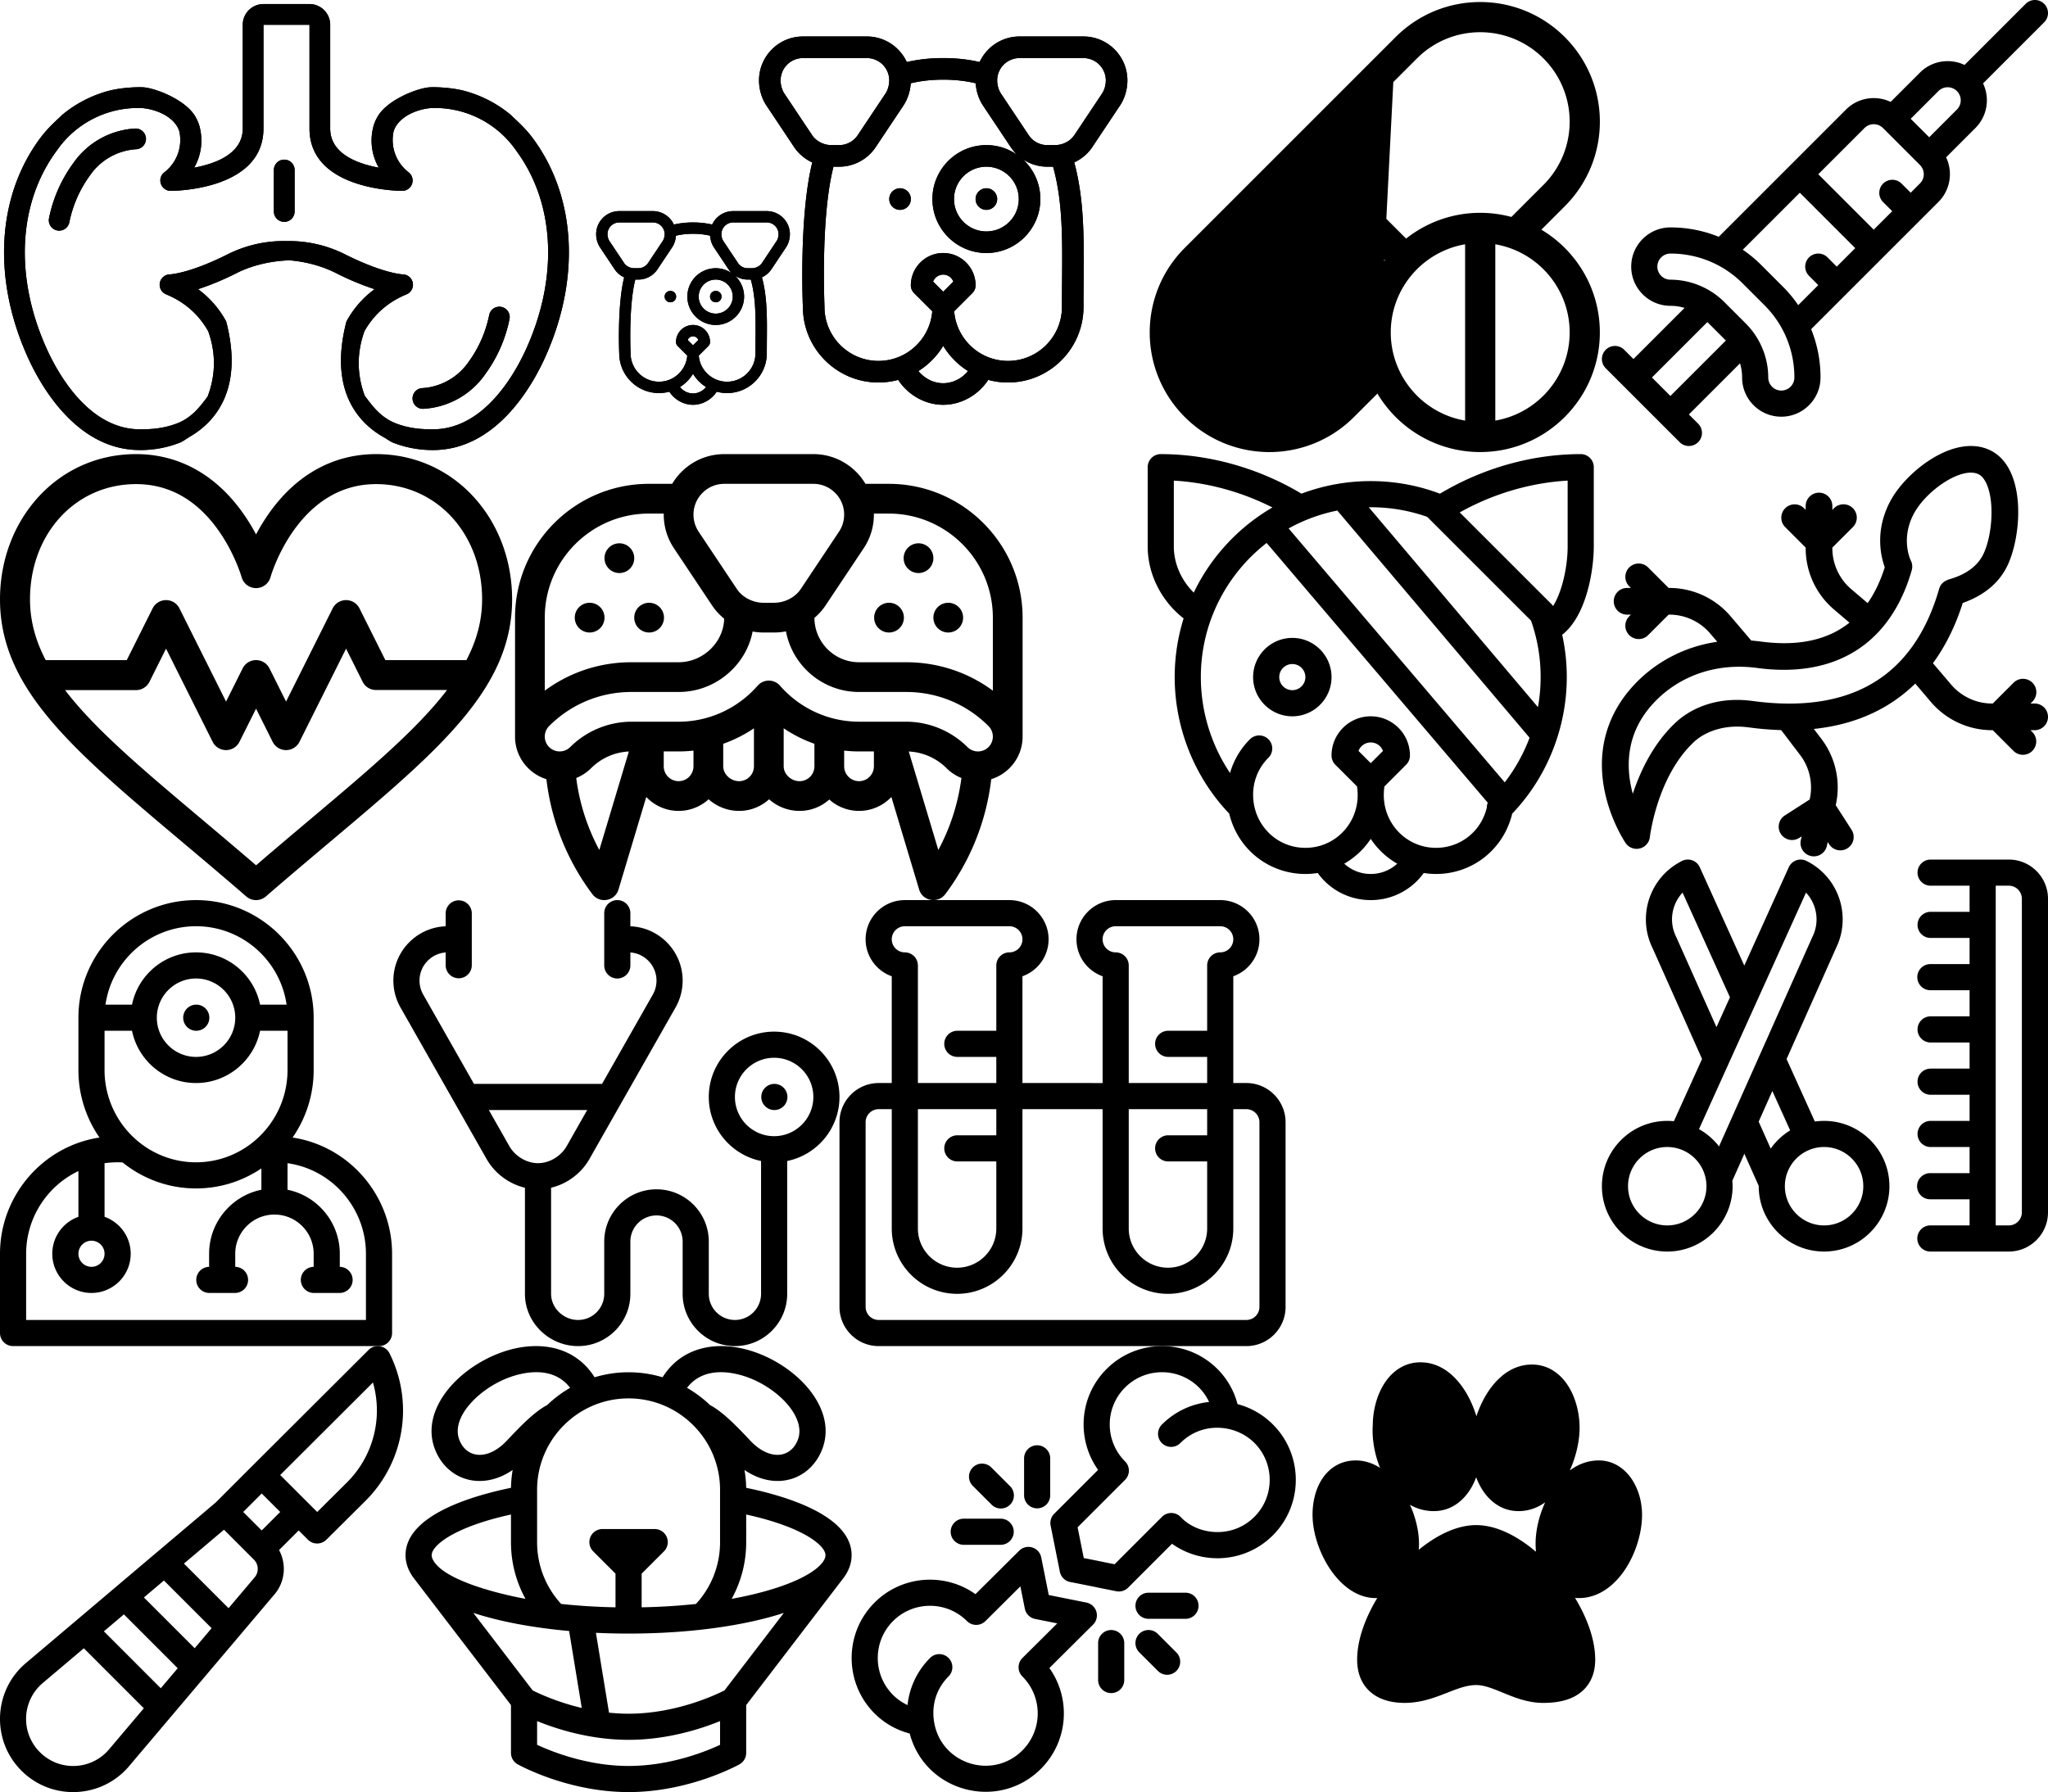 <?xml version="1.0" encoding="utf-8"?><svg width="505" height="442" viewBox="0 0 505 442" xmlns="http://www.w3.org/2000/svg" xmlns:xlink="http://www.w3.org/1999/xlink"><view id="vector04" viewBox="320 332 89 92"/><svg width="89" height="92" viewBox="0 0 89 92" x="320" y="332" xmlns="http://www.w3.org/2000/svg"><path d="M54.45 40.7c2.542 0 4.728-.862 6.564-2.173-1.512 3.286-2.365 6.941-2.365 10.223 0 .65.032 1.313.099 1.98a35.968 35.968 0 0 0-4.212-3.108c-3.255-2.036-6.894-3.472-10.537-3.472-3.642 0-7.281 1.436-10.536 3.472a35.283 35.283 0 0 0-3.619 2.612c.038-.5.055-.995.055-1.484 0-3.114-.834-6.517-2.23-9.613a11.746 11.746 0 0 0 5.88 1.563c4.39 0 7.434-2.702 9.205-5.713a16.92 16.92 0 0 0 1.245-2.628 16.93 16.93 0 0 0 1.246 2.628c1.771 3.01 4.815 5.713 9.204 5.713zm12.628-10.022c1.566-3.455 2.421-7.3 2.421-10.528 0-3.254-.798-6.917-2.545-9.887-1.771-3.01-4.815-5.713-9.205-5.713-5.44 0-9.252 3.947-11.483 7.794a26.686 26.686 0 0 0-2.209 4.951c-.58-1.883-1.354-3.728-2.309-5.406C39.514 7.959 35.701 4 30.25 4c-4.389 0-7.433 2.702-9.204 5.713-1.723 2.93-2.524 6.533-2.545 9.753-.232 3.333.409 7.13 1.796 10.562-1.759-1.115-3.769-1.828-5.997-1.828-3.863 0-6.689 2.023-8.393 4.729C4.287 35.5 3.65 38.679 3.65 41.6c0 4.35 1.63 9.268 4.145 13.12 2.432 3.724 6.376 7.43 11.455 7.43.119 0 .237-.002.353-.006-2.958 4.892-4.953 10.273-4.953 15.206 0 3.667 1.346 6.599 3.917 8.468C20.936 87.541 23.86 88 26.399 88c4.028 0 7.48-1.347 10.24-2.424l.04-.015c2.952-1.153 5.072-1.961 7.32-1.961 1.928 0 3.867.77 6.716 1.938l.062.026C53.374 86.629 56.715 88 60.5 88c2.364 0 5.467-.27 8.074-1.775 2.938-1.694 4.776-4.678 4.776-8.875 0-4.945-2.004-10.34-4.973-15.24.3.027.609.04.923.04 5.312 0 9.269-3.647 11.69-7.472 2.465-3.898 3.91-8.805 3.91-13.078 0-3.067-.84-6.24-2.512-8.748-1.695-2.541-4.459-4.652-8.138-4.652-2.766 0-5.165.99-7.171 2.478z"/></svg><view id="vector05" viewBox="283 112 110 110"/><svg width="110" height="110" viewBox="0 0 110 110" x="283" y="112" xmlns="http://www.w3.org/2000/svg"><path d="M110 22.773V3.223A3.223 3.223 0 0 0 106.777 0C94.815 0 82.578 3.456 72.056 9.77a3.18 3.18 0 0 0-.24-.103A48.173 48.173 0 0 0 55 6.66a48.335 48.335 0 0 0-17.085 3.096C27.403 3.456 15.151 0 3.223 0A3.223 3.223 0 0 0 0 3.223v19.55c0 6.792 3.305 13.401 8.857 17.753A48.48 48.48 0 0 0 6.66 55c0 12.52 4.888 24.725 13.446 33.666 2.17 9.053 10.05 14.889 18.78 14.889 1.03 0 2.046-.084 3.043-.24C44.93 107.49 49.74 110 55 110s10.071-2.51 13.07-6.685c.998.156 2.014.24 3.043.24 8.803 0 16.595-5.882 18.775-14.883C98.45 79.73 103.34 67.523 103.34 55c0-3.539-.381-7.03-1.132-10.44C108.365 39.725 110 28.22 110 22.774zm-103.555 0V6.538c8.315.474 16.702 2.765 24.313 6.621-8.171 4.752-15.106 12.027-19.4 20.998-3.107-3.066-4.913-7.187-4.913-11.384zM55 103.555a9.624 9.624 0 0 1-6.533-2.537A19.256 19.256 0 0 0 55 94.894a19.259 19.259 0 0 0 6.533 6.124A9.624 9.624 0 0 1 55 103.555zm-3.018-30.35A3.228 3.228 0 0 1 55 71.114c1.38 0 2.56.871 3.018 2.093L55 76.224l-3.018-3.018zm31.643 13.96c-1.486 6.158-6.766 9.944-12.512 9.944-7.9 0-13.971-6.996-12.733-15.15l5.344-5.344a3.223 3.223 0 0 0 .944-2.28c0-5.33-4.337-9.667-9.668-9.667-5.33 0-9.668 4.337-9.668 9.668 0 .855.34 1.674.944 2.279l5.344 5.344c1.242 8.178-4.857 15.15-12.733 15.15-7.217 0-12.89-5.83-12.89-13.105 0-3.443 1.34-6.68 3.774-9.115a3.222 3.222 0 1 0-4.557-4.558 19.227 19.227 0 0 0-4.912 8.322A42.666 42.666 0 0 1 13.105 55c0-13.437 6.36-25.415 16.227-33.087L83.854 85.98a3.23 3.23 0 0 0-.23 1.187zm12.61-24.75L82.746 46.473a3.223 3.223 0 0 0-4.92 4.163l16.34 19.312a42.281 42.281 0 0 1-6.125 11.007l-53.29-62.62a41.595 41.595 0 0 1 12.009-4.414l31.066 36.715a3.223 3.223 0 0 0 4.92-4.163L54.518 13.112a41.69 41.69 0 0 1 14.406 2.362l25.602 25.602A41.769 41.769 0 0 1 96.894 55a42.25 42.25 0 0 1-.659 7.415zm3.728-24.937a3.21 3.21 0 0 0-.372-.453L76.948 14.383c8.201-4.6 17.433-7.324 26.607-7.845v16.236c0 4.907-1.336 11.14-3.593 14.705z"/><path d="M35.664 45.332c-5.33 0-9.668 4.337-9.668 9.668 0 5.33 4.337 9.668 9.668 9.668 5.331 0 9.668-4.337 9.668-9.668 0-5.33-4.337-9.668-9.668-9.668zm0 12.89A3.226 3.226 0 0 1 32.441 55a3.226 3.226 0 0 1 3.223-3.223A3.226 3.226 0 0 1 38.887 55a3.226 3.226 0 0 1-3.223 3.223z"/></svg><view id="vector06" viewBox="0 112 127 110"/><svg width="127" height="110" viewBox="0 0 127 110" y="112" xmlns="http://www.w3.org/2000/svg"><path d="M92.735 0C82.294 0 73.22 4.97 66.493 14.372a48.075 48.075 0 0 0-3.354 5.438 48.104 48.104 0 0 0-3.355-5.438C53.058 4.97 43.984 0 33.542 0 14.206 0 0 16.094 0 35.827c0 21.994 17.87 37.045 44.92 59.829 5.038 4.243 10.248 8.632 15.796 13.44a3.69 3.69 0 0 0 2.423.904 3.69 3.69 0 0 0 2.423-.904c5.548-4.808 10.758-9.197 15.796-13.44 27.05-22.784 44.92-37.835 44.92-59.829C126.278 16.1 112.078 0 92.735 0zM76.592 89.997c-4.32 3.638-8.766 7.383-13.453 11.416-4.687-4.033-9.133-7.778-13.453-11.416-14.54-12.247-26.259-22.12-33.641-31.79h17.497a3.7 3.7 0 0 0 3.31-2.046l4.09-8.18L52.43 70.959a3.7 3.7 0 0 0 6.618 0l4.09-8.18 4.09 8.18a3.699 3.699 0 0 0 6.618 0l11.49-22.978 4.09 8.18c.626 1.253 1.907 2.02 3.308 2.02h17.498c-7.382 9.672-19.102 19.57-33.641 31.816zm18.43-39.19l-6.377-12.753a3.7 3.7 0 0 0-6.618 0L70.538 61.032l-4.09-8.18a3.7 3.7 0 0 0-6.618 0l-4.09 8.18-11.49-22.978a3.7 3.7 0 0 0-6.617 0l-6.377 12.753h-19.99C8.751 45.99 7.4 41.084 7.4 35.827 7.4 19.62 18.64 7.4 33.542 7.4c8.003 0 14.766 3.738 20.103 11.109 4.201 5.803 5.91 11.763 5.93 11.836a3.7 3.7 0 0 0 7.13-.007c.063-.23 6.576-22.938 26.03-22.938 14.904 0 26.144 12.221 26.144 28.428 0 5.257-1.352 10.162-3.868 14.98h-19.99z"/></svg><view id="vector07" viewBox="127 112 126 110"/><svg width="126" height="110" viewBox="0 0 126 110" x="127" y="112" xmlns="http://www.w3.org/2000/svg"><path d="M99.489 29.333a3.667 3.667 0 1 0 0-7.334 3.667 3.667 0 0 0 0 7.334zM92.156 44a3.667 3.667 0 1 0 0-7.333 3.667 3.667 0 0 0 0 7.333zm14.666 0a3.666 3.666 0 1 0 0-7.332 3.666 3.666 0 0 0 0 7.332z"/><path d="M92.155 7.333h-5.748C83.804 2.948 79.023 0 73.564 0H51.591c-5.459 0-10.24 2.948-12.842 7.333H33c-18.196 0-33 14.804-33 33v29.334c0 2.937 1.144 5.7 3.223 7.777a10.947 10.947 0 0 0 4.512 2.73 58.507 58.507 0 0 0 11.332 28.359c1.804 2.407 5.582 1.732 6.445-1.146l6.846-22.823A10.968 10.968 0 0 0 40.334 88c2.846 0 5.442-1.086 7.397-2.866A11.293 11.293 0 0 0 55.244 88c2.846 0 5.442-1.086 7.398-2.866A11.293 11.293 0 0 0 70.156 88c2.815 0 5.385-1.064 7.333-2.81A10.954 10.954 0 0 0 84.822 88c3.136 0 5.97-1.32 7.976-3.432l6.845 22.819c.865 2.882 4.643 3.55 6.446 1.146a58.518 58.518 0 0 0 11.332-28.359 10.947 10.947 0 0 0 4.512-2.73 10.926 10.926 0 0 0 3.222-7.777V40.333c0-18.196-14.803-33-33-33zm-40.564 0h21.973c4.186 0 7.591 3.406 7.591 7.591 0 1.504-.44 2.96-1.275 4.212l-9.433 14.15c-1.37 2.054-3.945 3.38-6.561 3.38h-2.617c-2.56 0-5.17-1.295-6.56-3.38l-9.434-14.15A7.57 7.57 0 0 1 44 14.925c0-4.186 3.406-7.592 7.591-7.592zm-44.258 33c0-14.152 11.514-25.666 25.667-25.666h3.673c-.001.086-.006.171-.006.258 0 2.956.866 5.819 2.506 8.278l9.434 14.151a14.437 14.437 0 0 0 2.964 3.228c-.14 5.853-5.228 10.751-11.238 10.751h-11.63c-7.799 0-15.217 2.46-21.37 7.012V40.333zm13.448 57.304a51.159 51.159 0 0 1-5.692-17.755 10.972 10.972 0 0 0 3.688-2.438 14.142 14.142 0 0 1 9.29-4.095l-7.286 24.288zM44 77a3.67 3.67 0 0 1-3.667 3.667A3.67 3.67 0 0 1 36.667 77v-3.667h3.666c1.232 0 2.456-.07 3.667-.205V77zm14.911 0a3.67 3.67 0 0 1-3.667 3.667c-2.083 0-3.91-1.714-3.91-3.667v-5.553a33.242 33.242 0 0 0 7.577-3.822V77zm14.911 0a3.67 3.67 0 0 1-3.666 3.667c-2.084 0-3.912-1.714-3.912-3.667v-9.375a33.25 33.25 0 0 0 7.578 3.822V77zm14.667 0a3.67 3.67 0 0 1-3.667 3.667A3.67 3.67 0 0 1 81.155 77v-3.872c1.212.135 2.436.205 3.667.205h3.667V77zm15.885 20.637l-7.286-24.288a14.145 14.145 0 0 1 9.29 4.095 10.972 10.972 0 0 0 3.689 2.438 51.154 51.154 0 0 1-5.693 17.755zm12.373-25.378a3.667 3.667 0 0 1-5.184 0 21.517 21.517 0 0 0-15.11-6.26h-11.63c-7.451 0-14.552-3.237-19.484-8.882a3.667 3.667 0 0 0-5.523 0C54.885 62.762 47.783 66 40.333 66H28.704a21.519 21.519 0 0 0-15.112 6.259 3.668 3.668 0 0 1-5.184 0 3.67 3.67 0 0 1 0-5.186c5.419-5.42 12.626-8.406 20.295-8.406h11.63c4.891 0 9.526-1.898 13.052-5.345 2.717-2.656 4.5-5.969 5.195-9.562.883.157 1.782.24 2.69.24h2.616c.987 0 1.965-.097 2.921-.283 1.593 8.498 9.063 14.95 18.015 14.95h11.63c7.669 0 14.877 2.985 20.295 8.407a3.669 3.669 0 0 1 0 5.185zm1.075-13.914c-6.153-4.552-13.571-7.012-21.37-7.012h-11.63c-6.047 0-10.97-4.906-10.999-10.947a14.397 14.397 0 0 0 2.725-3.032l9.434-14.15a14.879 14.879 0 0 0 2.507-8.28c0-.086-.005-.171-.007-.258h3.673c14.153 0 25.667 11.514 25.667 25.667v18.012z"/><path d="M25.666 29.333a3.667 3.667 0 1 0 0-7.333 3.667 3.667 0 0 0 0 7.333zM18.334 44a3.667 3.667 0 1 0 0-7.333 3.667 3.667 0 0 0 0 7.333zM33 44a3.667 3.667 0 1 0 0-7.333A3.667 3.667 0 0 0 33 44z"/></svg><view id="vector08" viewBox="142 0 141 101"/><svg width="141" height="101" viewBox="0 0 141 101" x="142" xmlns="http://www.w3.org/2000/svg"><g filter="url(#efilter0_dd_16626_308)"><path d="M125.167 1h-15.77c-4.357 0-8.118 2.587-9.837 6.304-2.798-.652-5.806-.981-8.98-.981-3.172 0-6.181.33-8.98.98C79.884 3.588 76.122 1 71.765 1h-15.77C50.02 1 45.16 5.86 45.16 11.832c0 2.198.663 4.453 1.82 6.187l6.847 10.27c1.096 1.644 2.662 2.944 4.466 3.778-3.352 13.428-2.31 36.088-2.31 35.643 0 10.272 8.357 18.629 18.629 18.629 1.681 0 3.31-.225 4.861-.644 2.461 3.751 6.669 6.144 11.107 6.144 4.437 0 8.645-2.393 11.106-6.144 1.55.42 3.18.644 4.861.644 10.272 0 18.629-8.357 18.629-18.63 0-13.558.646-24.814-2.282-35.655 1.792-.835 3.348-2.129 4.438-3.765l6.848-10.27c1.156-1.735 1.819-3.99 1.819-6.186C136 5.86 131.14 1 125.167 1zm-66.91 24.337l-6.848-10.271c-.57-.856-.925-2.095-.925-3.234a5.516 5.516 0 0 1 5.51-5.51h15.77a5.516 5.516 0 0 1 5.51 5.51c0 1.139-.355 2.378-.925 3.234L69.5 25.337a5.498 5.498 0 0 1-4.584 2.453h-1.899c-1.899 0-3.768-.963-4.762-2.453zm32.324 61.18c-2.35 0-4.602-1.148-6.118-3.002a18.775 18.775 0 0 0 6.118-6.218 18.776 18.776 0 0 0 6.118 6.218c-1.516 1.854-3.768 3.001-6.118 3.001zm-2.493-25.063a2.666 2.666 0 0 1 2.493-1.728c1.139 0 2.113.72 2.492 1.728l-2.492 2.492-2.493-2.492zm31.767 6.256c0 7.337-5.969 13.306-13.307 13.306-6.98 0-12.722-5.403-13.264-12.246l4.5-4.501c.5-.5.78-1.176.78-1.882 0-4.402-3.581-7.984-7.983-7.984-4.403 0-7.984 3.582-7.984 7.984 0 .706.28 1.383.78 1.882l4.5 4.501c-.542 6.844-6.284 12.246-13.264 12.246-7.337 0-13.306-5.97-13.306-13.306 0-.682-.993-22.038 2.213-34.597h1.397c3.63 0 7-1.803 9.013-4.824l6.847-10.27c1.032-1.548 1.67-3.51 1.796-5.475 2.466-.596 5.15-.899 8.008-.899 2.858 0 5.541.303 8.008.899.125 1.965.763 3.927 1.795 5.475l6.847 10.27a10.862 10.862 0 0 0 1.634 1.923 13.226 13.226 0 0 0-7.639-2.422c-7.337 0-13.307 5.97-13.307 13.307 0 7.337 5.97 13.306 13.307 13.306 7.337 0 13.306-5.97 13.306-13.306 0-3.9-1.687-7.414-4.369-9.85a10.813 10.813 0 0 0 6.081 1.866h1.424c2.822 10.125 2.187 20.722 2.187 34.597zM109.21 41.097c0 4.402-3.582 7.984-7.984 7.984-4.403 0-7.984-3.582-7.984-7.984 0-4.403 3.581-7.984 7.984-7.984 4.402 0 7.984 3.581 7.984 7.984zm20.542-26.03l-6.847 10.27c-.994 1.49-2.863 2.453-4.762 2.453h-1.899a5.498 5.498 0 0 1-4.584-2.453l-6.848-10.27c-.57-.857-.925-2.096-.925-3.235a5.516 5.516 0 0 1 5.51-5.51h15.771a5.516 5.516 0 0 1 5.509 5.51c0 1.139-.354 2.378-.925 3.234z"/><path d="M79.936 43.758a2.661 2.661 0 1 0 0-5.322 2.661 2.661 0 0 0 0 5.322zm21.29 0a2.66 2.66 0 1 0 0-5.322 2.66 2.66 0 0 0 0 5.322zm-54.149.307h-8.294a5.704 5.704 0 0 0-5.173 3.315 20.849 20.849 0 0 0-4.723-.516 20.85 20.85 0 0 0-4.723.516 5.703 5.703 0 0 0-5.173-3.316h-8.294A5.704 5.704 0 0 0 5 49.762c0 1.156.349 2.342.957 3.254l3.6 5.401a5.684 5.684 0 0 0 2.35 1.987c-1.763 7.062-1.215 18.98-1.215 18.746 0 5.402 4.395 9.797 9.797 9.797.884 0 1.742-.118 2.557-.338 1.294 1.972 3.507 3.23 5.841 3.23s4.547-1.257 5.841-3.23a9.81 9.81 0 0 0 2.557.338c5.402 0 9.797-4.395 9.797-9.797 0-7.131.34-13.05-1.2-18.753a5.68 5.68 0 0 0 2.334-1.98l3.601-5.401c.608-.912.957-2.098.957-3.254a5.704 5.704 0 0 0-5.697-5.697zm-35.19 12.799l-3.601-5.402c-.3-.45-.487-1.102-.487-1.7 0-1.598 1.3-2.898 2.898-2.898h8.294c1.598 0 2.898 1.3 2.898 2.898 0 .598-.187 1.25-.487 1.7l-3.6 5.402a2.892 2.892 0 0 1-2.412 1.29h-.998c-1 0-1.982-.506-2.505-1.29zm17 32.175c-1.236 0-2.42-.603-3.218-1.578a9.876 9.876 0 0 0 3.218-3.27 9.876 9.876 0 0 0 3.218 3.27c-.798.975-1.982 1.578-3.218 1.578zm-1.31-13.18c.199-.53.711-.91 1.31-.91.6 0 1.112.38 1.31.91l-1.31 1.31-1.31-1.31zm16.706 3.29a7.006 7.006 0 0 1-6.998 6.998c-3.671 0-6.691-2.842-6.976-6.44l2.367-2.368a1.4 1.4 0 0 0 .41-.99 4.204 4.204 0 0 0-4.199-4.199 4.204 4.204 0 0 0-4.199 4.2c0 .37.148.727.41.989l2.367 2.367c-.285 3.6-3.305 6.44-6.976 6.44a7.006 7.006 0 0 1-6.998-6.997c0-.359-.522-11.59 1.165-18.196h.734c1.91 0 3.681-.948 4.74-2.537l3.601-5.401c.543-.814.878-1.846.944-2.88 1.297-.313 2.71-.472 4.212-.472 1.503 0 2.915.16 4.212.473.066 1.033.401 2.065.944 2.879l3.6 5.401c.25.375.54.713.86 1.012a6.956 6.956 0 0 0-4.017-1.274 7.006 7.006 0 0 0-6.998 6.998 7.006 7.006 0 0 0 6.998 6.998 7.006 7.006 0 0 0 6.998-6.998 6.98 6.98 0 0 0-2.298-5.18c.93.63 2.038.981 3.198.981h.749c1.484 5.325 1.15 10.898 1.15 18.196zm-5.599-13.997a4.204 4.204 0 0 1-4.198 4.2 4.204 4.204 0 0 1-4.2-4.2 4.204 4.204 0 0 1 4.2-4.199 4.204 4.204 0 0 1 4.199 4.2zm10.804-13.69l-3.6 5.402c-.523.784-1.506 1.29-2.505 1.29h-.999a2.892 2.892 0 0 1-2.411-1.29l-3.601-5.402c-.3-.45-.487-1.102-.487-1.7 0-1.598 1.3-2.898 2.898-2.898h8.294c1.598 0 2.898 1.3 2.898 2.898 0 .598-.187 1.25-.487 1.7z"/><path d="M23.288 66.552a1.4 1.4 0 1 0 0-2.799 1.4 1.4 0 0 0 0 2.8zm11.198 0a1.4 1.4 0 1 0 0-2.799 1.4 1.4 0 0 0 0 2.8zM125.167 1h-15.77c-4.357 0-8.118 2.587-9.837 6.304-2.798-.652-5.806-.981-8.98-.981-3.172 0-6.181.33-8.98.98C79.884 3.588 76.122 1 71.765 1h-15.77C50.02 1 45.16 5.86 45.16 11.832c0 2.198.663 4.453 1.82 6.187l6.847 10.27c1.096 1.644 2.662 2.944 4.466 3.778-3.352 13.428-2.31 36.088-2.31 35.643 0 10.272 8.357 18.629 18.629 18.629 1.681 0 3.31-.225 4.861-.644 2.461 3.751 6.669 6.144 11.107 6.144 4.437 0 8.645-2.393 11.106-6.144 1.55.42 3.18.644 4.861.644 10.272 0 18.629-8.357 18.629-18.63 0-13.558.646-24.814-2.282-35.655 1.792-.835 3.348-2.129 4.438-3.765l6.848-10.27c1.156-1.735 1.819-3.99 1.819-6.186C136 5.86 131.14 1 125.167 1zm-66.91 24.337l-6.848-10.271c-.57-.856-.925-2.095-.925-3.234a5.516 5.516 0 0 1 5.51-5.51h15.77a5.516 5.516 0 0 1 5.51 5.51c0 1.139-.355 2.378-.925 3.234L69.5 25.337a5.498 5.498 0 0 1-4.584 2.453h-1.899c-1.899 0-3.768-.963-4.762-2.453zm32.324 61.18c-2.35 0-4.602-1.148-6.118-3.002a18.775 18.775 0 0 0 6.118-6.218 18.776 18.776 0 0 0 6.118 6.218c-1.516 1.854-3.768 3.001-6.118 3.001zm-2.493-25.063a2.666 2.666 0 0 1 2.493-1.728c1.139 0 2.113.72 2.492 1.728l-2.492 2.492-2.493-2.492zm31.767 6.256c0 7.337-5.969 13.306-13.307 13.306-6.98 0-12.722-5.403-13.264-12.246l4.5-4.501c.5-.5.78-1.176.78-1.882 0-4.402-3.581-7.984-7.983-7.984-4.403 0-7.984 3.582-7.984 7.984 0 .706.28 1.383.78 1.882l4.5 4.501c-.542 6.844-6.284 12.246-13.264 12.246-7.337 0-13.306-5.97-13.306-13.306 0-.682-.993-22.038 2.213-34.597h1.397c3.63 0 7-1.803 9.013-4.824l6.847-10.27c1.032-1.548 1.67-3.51 1.796-5.475 2.466-.596 5.15-.899 8.008-.899 2.858 0 5.541.303 8.008.899.125 1.965.763 3.927 1.795 5.475l6.847 10.27a10.862 10.862 0 0 0 1.634 1.923 13.226 13.226 0 0 0-7.639-2.422c-7.337 0-13.307 5.97-13.307 13.307 0 7.337 5.97 13.306 13.307 13.306 7.337 0 13.306-5.97 13.306-13.306 0-3.9-1.687-7.414-4.369-9.85a10.813 10.813 0 0 0 6.081 1.866h1.424c2.822 10.125 2.187 20.722 2.187 34.597zM109.21 41.097c0 4.402-3.582 7.984-7.984 7.984-4.403 0-7.984-3.582-7.984-7.984 0-4.403 3.581-7.984 7.984-7.984 4.402 0 7.984 3.581 7.984 7.984zm20.542-26.03l-6.847 10.27c-.994 1.49-2.863 2.453-4.762 2.453h-1.899a5.498 5.498 0 0 1-4.584-2.453l-6.848-10.27c-.57-.857-.925-2.096-.925-3.235a5.516 5.516 0 0 1 5.51-5.51h15.771a5.516 5.516 0 0 1 5.509 5.51c0 1.139-.354 2.378-.925 3.234z"/><path d="M79.936 43.758a2.661 2.661 0 1 0 0-5.322 2.661 2.661 0 0 0 0 5.322zm21.29 0a2.66 2.66 0 1 0 0-5.322 2.66 2.66 0 0 0 0 5.322zm-54.149.307h-8.294a5.704 5.704 0 0 0-5.173 3.315 20.849 20.849 0 0 0-4.723-.516 20.85 20.85 0 0 0-4.723.516 5.703 5.703 0 0 0-5.173-3.316h-8.294A5.704 5.704 0 0 0 5 49.762c0 1.156.349 2.342.957 3.254l3.6 5.401a5.684 5.684 0 0 0 2.35 1.987c-1.763 7.062-1.215 18.98-1.215 18.746 0 5.402 4.395 9.797 9.797 9.797.884 0 1.742-.118 2.557-.338 1.294 1.972 3.507 3.23 5.841 3.23s4.547-1.257 5.841-3.23a9.81 9.81 0 0 0 2.557.338c5.402 0 9.797-4.395 9.797-9.797 0-7.131.34-13.05-1.2-18.753a5.68 5.68 0 0 0 2.334-1.98l3.601-5.401c.608-.912.957-2.098.957-3.254a5.704 5.704 0 0 0-5.697-5.697zm-35.19 12.799l-3.601-5.402c-.3-.45-.487-1.102-.487-1.7 0-1.598 1.3-2.898 2.898-2.898h8.294c1.598 0 2.898 1.3 2.898 2.898 0 .598-.187 1.25-.487 1.7l-3.6 5.402a2.892 2.892 0 0 1-2.412 1.29h-.998c-1 0-1.982-.506-2.505-1.29zm17 32.175c-1.236 0-2.42-.603-3.218-1.578a9.876 9.876 0 0 0 3.218-3.27 9.876 9.876 0 0 0 3.218 3.27c-.798.975-1.982 1.578-3.218 1.578zm-1.31-13.18c.199-.53.711-.91 1.31-.91.6 0 1.112.38 1.31.91l-1.31 1.31-1.31-1.31zm16.706 3.29a7.006 7.006 0 0 1-6.998 6.998c-3.671 0-6.691-2.842-6.976-6.44l2.367-2.368a1.4 1.4 0 0 0 .41-.99 4.204 4.204 0 0 0-4.199-4.199 4.204 4.204 0 0 0-4.199 4.2c0 .37.148.727.41.989l2.367 2.367c-.285 3.6-3.305 6.44-6.976 6.44a7.006 7.006 0 0 1-6.998-6.997c0-.359-.522-11.59 1.165-18.196h.734c1.91 0 3.681-.948 4.74-2.537l3.601-5.401c.543-.814.878-1.846.944-2.88 1.297-.313 2.71-.472 4.212-.472 1.503 0 2.915.16 4.212.473.066 1.033.401 2.065.944 2.879l3.6 5.401c.25.375.54.713.86 1.012a6.956 6.956 0 0 0-4.017-1.274 7.006 7.006 0 0 0-6.998 6.998 7.006 7.006 0 0 0 6.998 6.998 7.006 7.006 0 0 0 6.998-6.998 6.98 6.98 0 0 0-2.298-5.18c.93.63 2.038.981 3.198.981h.749c1.484 5.325 1.15 10.898 1.15 18.196zm-5.599-13.997a4.204 4.204 0 0 1-4.198 4.2 4.204 4.204 0 0 1-4.2-4.2 4.204 4.204 0 0 1 4.2-4.199 4.204 4.204 0 0 1 4.199 4.2zm10.804-13.69l-3.6 5.402c-.523.784-1.506 1.29-2.505 1.29h-.999a2.892 2.892 0 0 1-2.411-1.29l-3.601-5.402c-.3-.45-.487-1.102-.487-1.7 0-1.598 1.3-2.898 2.898-2.898h8.294c1.598 0 2.898 1.3 2.898 2.898 0 .598-.187 1.25-.487 1.7z"/><path d="M23.288 66.552a1.4 1.4 0 1 0 0-2.799 1.4 1.4 0 0 0 0 2.8zm11.198 0a1.4 1.4 0 1 0 0-2.799 1.4 1.4 0 0 0 0 2.8z"/></g><defs><filter id="efilter0_dd_16626_308" x=".5" y=".5" width="140" height="99.84" filterUnits="userSpaceOnUse" color-interpolation-filters="sRGB"><feFlood flood-opacity="0" result="BackgroundImageFix"/><feColorMatrix in="SourceAlpha" values="0 0 0 0 0 0 0 0 0 0 0 0 0 0 0 0 0 0 127 0" result="hardAlpha"/><feOffset dy="4"/><feGaussianBlur stdDeviation="2"/><feComposite in2="hardAlpha" operator="out"/><feColorMatrix values="0 0 0 0 0 0 0 0 0 0 0 0 0 0 0 0 0 0 0.25 0"/><feBlend in2="BackgroundImageFix" result="effect1_dropShadow_16626_308"/><feColorMatrix in="SourceAlpha" values="0 0 0 0 0 0 0 0 0 0 0 0 0 0 0 0 0 0 127 0" result="hardAlpha"/><feOffset dy="4"/><feGaussianBlur stdDeviation="2"/><feComposite in2="hardAlpha" operator="out"/><feColorMatrix values="0 0 0 0 0 0 0 0 0 0 0 0 0 0 0 0 0 0 0.25 0"/><feBlend in2="effect1_dropShadow_16626_308" result="effect2_dropShadow_16626_308"/><feBlend in="SourceGraphic" in2="effect2_dropShadow_16626_308" result="shape"/></filter></defs></svg><view id="vector09" viewBox="0 222 97 110"/><svg width="97" height="110" viewBox="0 0 97 110" y="222" xmlns="http://www.w3.org/2000/svg"><path d="M48.34 32.226a3.223 3.223 0 1 0 0-6.445 3.223 3.223 0 0 0 0 6.445z"/><path d="M72.15 58.558a29.202 29.202 0 0 0 5.194-16.663V28.998C77.34 13.008 64.33 0 48.34 0 32.347 0 19.336 13.011 19.336 29.004v12.89a29.203 29.203 0 0 0 5.193 16.664C10.502 60.702 0 72.925 0 87.227v19.55A3.223 3.223 0 0 0 3.223 110h90.234a3.223 3.223 0 0 0 3.223-3.223v-19.55c0-14.254-10.456-26.518-24.53-28.669zM48.34 6.445c11.345 0 20.759 8.418 22.327 19.336H64.13c-1.497-7.346-8.008-12.89-15.79-12.89-7.78 0-14.291 5.544-15.788 12.89h-6.539C27.581 14.864 36.995 6.445 48.34 6.445zm9.668 22.559c0 5.33-4.337 9.668-9.668 9.668-5.331 0-9.668-4.337-9.668-9.668 0-5.331 4.337-9.668 9.668-9.668 5.33 0 9.668 4.337 9.668 9.668zM25.78 32.227h6.77c1.497 7.346 8.007 12.89 15.789 12.89 7.781 0 14.292-5.544 15.789-12.89h6.77v9.668c0 12.557-10.12 22.773-22.56 22.773-5.577 0-10.688-2.055-14.63-5.454a3.19 3.19 0 0 0-.2-.175 22.819 22.819 0 0 1-7.728-17.145v-9.667zm-3.22 51.777a3.226 3.226 0 0 1 3.222 3.223 3.226 3.226 0 0 1-3.222 3.222 3.226 3.226 0 0 1-3.223-3.222 3.226 3.226 0 0 1 3.223-3.223zm67.675 19.551H6.445V87.227c0-8.712 5.049-16.666 12.89-20.399v11.285c-3.75 1.33-6.444 4.912-6.444 9.114 0 5.33 4.337 9.667 9.668 9.667 5.33 0 9.668-4.337 9.668-9.667 0-4.202-2.695-7.784-6.446-9.114V64.89a23.06 23.06 0 0 1 4.452-.189c4.966 4.01 11.263 6.411 18.107 6.411 5.958 0 11.501-1.82 16.113-4.936v5.26c-7.346 1.498-12.89 8.008-12.89 15.79v3.222a3.223 3.223 0 0 0 0 6.445h6.445a3.223 3.223 0 0 0 0-6.445v-3.222c0-5.331 4.337-9.668 9.668-9.668 5.33 0 9.668 4.337 9.668 9.668v3.222a3.223 3.223 0 0 0 0 6.445h6.445a3.223 3.223 0 0 0 0-6.445v-3.222c0-7.782-5.545-14.292-12.89-15.79V64.89c11.126 1.57 19.335 11.214 19.335 22.336v16.328z"/></svg><view id="vector1" viewBox="97 222 110 110"/><svg width="110" height="110" viewBox="0 0 110 110" x="97" y="222" xmlns="http://www.w3.org/2000/svg"><path d="M93.887 32.441c-8.885 0-16.114 7.229-16.114 16.114 0 7.781 5.545 14.291 12.891 15.789v32.765a6.453 6.453 0 0 1-6.445 6.446 6.453 6.453 0 0 1-6.446-6.446V84.22c0-7.108-5.782-12.89-12.89-12.89-7.108 0-12.89 5.782-12.89 12.89v12.89a6.453 6.453 0 0 1-6.446 6.446c-3.61 0-6.66-2.952-6.66-6.446V70.943c3.892-.932 7.403-3.497 9.437-7.056 0 0 20.49-36.067 21.238-37.381a13.431 13.431 0 0 0 1.766-6.652c0-7.22-5.736-13.122-12.89-13.396V3.223a3.223 3.223 0 0 0-6.446 0v12.89a3.223 3.223 0 0 0 6.446 0v-3.201c3.598.266 6.445 3.277 6.445 6.942a6.98 6.98 0 0 1-.921 3.461l-12.51 22.017H19.876L7.363 23.308a6.974 6.974 0 0 1-.918-3.454c0-3.665 2.847-6.676 6.446-6.942v3.201a3.223 3.223 0 0 0 6.445 0V3.223a3.223 3.223 0 0 0-6.445 0v3.235C5.737 6.732 0 12.634 0 19.854c0 2.329.61 4.63 1.763 6.645l21.245 37.395c2.031 3.554 5.541 6.118 9.433 7.049v26.166c0 7.167 6.017 12.891 13.106 12.891 7.108 0 12.89-5.783 12.89-12.89V84.218a6.453 6.453 0 0 1 6.446-6.446 6.453 6.453 0 0 1 6.445 6.446v12.89c0 7.108 5.783 12.891 12.89 12.891 7.109 0 12.891-5.783 12.891-12.89V64.343C104.455 62.847 110 56.336 110 48.554c0-8.884-7.228-16.113-16.113-16.113zM35.664 64.883c-2.791 0-5.629-1.683-7.056-4.18l-5.07-8.926H47.79l-5.067 8.919c-1.431 2.504-4.268 4.187-7.06 4.187zm58.223-6.66c-5.331 0-9.668-4.337-9.668-9.668 0-5.331 4.337-9.668 9.668-9.668 5.33 0 9.668 4.337 9.668 9.668 0 5.33-4.337 9.668-9.668 9.668z"/><path d="M93.887 51.777a3.223 3.223 0 1 0 0-6.445 3.223 3.223 0 0 0 0 6.445z"/></svg><view id="vector10" viewBox="207 222 110 110"/><svg width="110" height="110" viewBox="0 0 110 110" x="207" y="222" xmlns="http://www.w3.org/2000/svg"><path d="M100.332 45.117h-3.223V18.784c3.752-1.33 6.446-4.914 6.446-9.116 0-5.33-4.337-9.668-9.668-9.668H68.106c-5.331 0-9.668 4.337-9.668 9.668 0 4.202 2.693 7.786 6.445 9.116v26.333H45.117V18.784c3.752-1.33 6.446-4.914 6.446-9.116 0-5.33-4.338-9.668-9.669-9.668h-25.78c-5.332 0-9.669 4.337-9.669 9.668 0 4.202 2.694 7.786 6.446 9.116v26.333H9.668C4.338 45.117 0 49.454 0 54.785v45.547C0 105.663 4.337 110 9.668 110h90.664c5.331 0 9.668-4.337 9.668-9.668V54.785c0-5.33-4.337-9.668-9.668-9.668zM68.106 6.445h25.78a3.226 3.226 0 0 1 3.223 3.223 3.226 3.226 0 0 1-3.222 3.223 3.223 3.223 0 0 0-3.223 3.222v16.114h-9.668a3.223 3.223 0 0 0 0 6.445h9.668v6.445H71.328V16.113a3.223 3.223 0 0 0-3.222-3.222 3.226 3.226 0 0 1-3.223-3.223 3.226 3.226 0 0 1 3.223-3.223zm12.89 58.008h9.668v16.543c0 5.331-4.337 9.668-9.668 9.668-5.33 0-9.668-4.337-9.668-9.668V51.563h19.336v6.445h-9.668a3.223 3.223 0 0 0 0 6.445zM16.113 6.445h25.782a3.226 3.226 0 0 1 3.222 3.223 3.226 3.226 0 0 1-3.222 3.223 3.223 3.223 0 0 0-3.223 3.222v16.114h-9.668a3.223 3.223 0 0 0 0 6.445h9.668v6.445H19.336V16.113a3.223 3.223 0 0 0-3.223-3.222 3.226 3.226 0 0 1-3.222-3.223 3.226 3.226 0 0 1 3.222-3.223zm12.89 58.008h9.669v16.543c0 5.331-4.337 9.668-9.668 9.668-5.331 0-9.668-4.337-9.668-9.668V51.563h19.336v6.445h-9.668a3.223 3.223 0 0 0 0 6.445zm74.552 35.879a3.227 3.227 0 0 1-3.223 3.223H9.668a3.227 3.227 0 0 1-3.223-3.223V54.785a3.226 3.226 0 0 1 3.223-3.222h3.223v29.433c0 8.885 7.228 16.113 16.113 16.113s16.113-7.228 16.113-16.113V51.563h19.766v29.433c0 8.885 7.228 16.113 16.113 16.113S97.11 89.881 97.11 80.996V51.563h3.223a3.227 3.227 0 0 1 3.223 3.222v45.547z"/></svg><view id="vector11" viewBox="395 0 110 110"/><svg width="110" height="110" viewBox="0 0 110 110" x="395" xmlns="http://www.w3.org/2000/svg"><path d="M109.057.944a3.223 3.223 0 0 0-4.558 0L89.424 16.019c-3.593-1.712-8.031-1.084-11.002 1.887l-7.228 7.228c-3.593-1.712-8.032-1.084-11.002 1.887L28.812 58.4a31.608 31.608 0 0 0-11.907-2.309h-.01c-5.33 0-9.667 4.337-9.667 9.668 0 5.33 4.337 9.667 9.667 9.667 1.187 0 2.364.178 3.493.513L7.78 88.547 5.501 86.27a3.222 3.222 0 1 0-4.557 4.557l18.23 18.23a3.222 3.222 0 1 0 4.558-4.557l-2.28-2.279L34.06 89.612a12.28 12.28 0 0 1 .513 3.493 9.604 9.604 0 0 0 2.831 6.836 9.607 9.607 0 0 0 6.836 2.831c5.33 0 9.667-4.337 9.667-9.667a31.612 31.612 0 0 0-2.309-11.916L82.98 49.808a9.67 9.67 0 0 0 1.891-11.006l7.224-7.224a9.67 9.67 0 0 0 1.891-11.006L109.056 5.5a3.222 3.222 0 0 0 .001-4.557zM16.896 97.662l-4.558-4.557 13.673-13.673 4.558 4.558-13.673 13.672zm27.345-1.335a3.218 3.218 0 0 1-3.222-3.222c0-5.045-2.095-9.875-5.501-13.28l-5.341-5.342c-3.398-3.398-8.225-5.501-13.28-5.501a3.226 3.226 0 0 1-3.223-3.222 3.226 3.226 0 0 1 3.223-3.222h.008c6.733 0 13.065 2.624 17.83 7.388l5.34 5.34c4.766 4.767 7.39 11.102 7.388 17.839a3.226 3.226 0 0 1-3.222 3.222zM57.914 65.76l-2.279-2.28a3.222 3.222 0 1 0-4.557 4.558l2.278 2.28-4.943 4.943a32.062 32.062 0 0 0-3.78-4.552l-5.341-5.341a32.026 32.026 0 0 0-4.552-3.78L48.8 47.53l13.67 13.672-4.557 4.558zm20.508-20.51l-2.278 2.28-2.28-2.279a3.223 3.223 0 0 0-4.557 4.558l2.28 2.279-4.559 4.557-13.672-13.673L64.75 31.578a3.227 3.227 0 0 1 4.557 0l9.115 9.115a3.22 3.22 0 0 1 0 4.558zm9.115-18.23l-6.836 6.837-4.557-4.557 6.836-6.837a3.227 3.227 0 0 1 4.557 0 3.22 3.22 0 0 1 0 4.558z"/></svg><view id="vector12" viewBox="0 0 142 112"/><svg width="142" height="112" viewBox="0 0 142 112" xmlns="http://www.w3.org/2000/svg"><mask id="ja" maskUnits="userSpaceOnUse" x="0" y="0" width="142" height="112"><path d="M0 0h142v112H0z"/><path d="M72.649 52.163V41.93a2.558 2.558 0 0 0-5.117 0v10.233a2.558 2.558 0 1 0 5.117 0zM18.08 40.224a34.558 34.558 0 0 0-5.99 13.578 2.558 2.558 0 0 0 2.504 3.083 2.558 2.558 0 0 0 2.5-2.047 29.573 29.573 0 0 1 5.098-11.588 14.99 14.99 0 0 1 11.243-6.436 2.558 2.558 0 0 0 0-5.117 19.938 19.938 0 0 0-15.354 8.527zm107.55 38.504a34.555 34.555 0 0 1-5.991 13.578 19.938 19.938 0 0 1-15.354 8.526 2.558 2.558 0 1 1 0-5.116 14.992 14.992 0 0 0 11.243-6.436 29.573 29.573 0 0 0 5.098-11.588 2.558 2.558 0 0 1 3.026-1.993 2.558 2.558 0 0 1 1.978 3.029z"/><path fill-rule="evenodd" clip-rule="evenodd" d="M34.507 111C18.729 111 9.816 94.784 6.715 87.813-1.895 68.514-.72 48.448 9.862 34.14c1.622-2.193 3.416-3.863 4.497-4.869.405-.377.71-.66.867-.844a30 30 0 0 1 11.387-5.973c3.336-.913 7.631-1.015 8.823-.916 3.134.273 10.178 3.072 12.609 7.015.438.71.79 1.47 1.051 2.264a13.448 13.448 0 0 1-1.215 10.534c5.185-.957 11.977-3.387 11.977-9.654V6.116A5.116 5.116 0 0 1 64.974 1h11.33a5.116 5.116 0 0 1 5.117 5.116v25.582c0 6.267 6.792 8.697 11.977 9.654a13.448 13.448 0 0 1-1.215-10.534c.26-.794.613-1.554 1.052-2.264 2.43-3.942 9.475-6.742 12.609-7.015 1.191-.099 5.486.003 8.823.916a30.002 30.002 0 0 1 11.386 5.973c.157.183.462.467.867.844 1.081 1.006 2.876 2.676 4.497 4.869 10.583 14.307 11.757 34.373 3.147 53.672-3.101 6.97-12.013 23.187-27.792 23.187a26.665 26.665 0 0 1-9.897-1.845c-.283-.103-1.018-.541-1.888-1.117-5.024-2.715-14.397-10.17-9.563-28.738a23.91 23.91 0 0 1 6.938-7.974 68.731 68.731 0 0 1-9.432-3.934l-.304-.154c-3.312-1.639-7.252-2.709-11.237-3.033-4.565.144-9.152 1.22-12.813 3.033l-.305.154a68.736 68.736 0 0 1-9.432 3.934 23.911 23.911 0 0 1 6.938 7.974c4.693 18.025-4.002 25.577-9.111 28.487-1.028.697-1.939 1.25-2.262 1.368A26.664 26.664 0 0 1 34.507 111zm55.437-13.363c.18.23.366.474.56.729 1.53 2.011 3.554 4.668 7.056 6.036 3.298 1.289 6.473 1.5 9.212 1.481 12.765 0 20.424-14.09 23.118-20.15 7.851-17.598 6.884-35.747-2.586-48.55a24.344 24.344 0 0 0-21.033-10.535c-3.658.31-8.1 2.23-9.21 5.733a10.05 10.05 0 0 0 3.774 10.178 2.557 2.557 0 0 1-1.653 4.513c-.933 0-22.867-.202-22.867-15.374V6.116h-11.35v25.582c0 15.172-21.934 15.374-22.868 15.374a2.558 2.558 0 0 1-1.653-4.513 10.051 10.051 0 0 0 3.774-10.178c-1.11-3.503-5.552-5.424-9.21-5.733a24.343 24.343 0 0 0-21.033 10.534c-9.47 12.804-10.437 30.953-2.586 48.55 2.694 6.061 10.353 20.151 23.118 20.151 2.74.019 5.914-.192 9.212-1.481 3.503-1.368 5.526-4.025 7.057-6.036l.001-.002c.14-.184.275-.362.407-.533 1.689-4.43 2.382-9.93.157-16.137-2.502-4.413-6.087-7.339-10.465-9.132a2.558 2.558 0 0 1 1.038-4.889l.039-.003c.463-.038 5.118-.413 14.031-4.87l.307-.153a30.688 30.688 0 0 1 14.31-3.183 30.688 30.688 0 0 1 14.31 3.183l.306.153c8.914 4.457 13.568 4.832 14.032 4.87l.038.003a2.558 2.558 0 0 1 1.039 4.889c-4.38 1.793-7.964 4.719-10.465 9.132-2.193 6.116-1.552 11.547.083 15.943z"/></mask><path d="M72.649 52.163V41.93a2.558 2.558 0 0 0-5.117 0v10.233a2.558 2.558 0 1 0 5.117 0zM18.08 40.224a34.558 34.558 0 0 0-5.99 13.578 2.558 2.558 0 0 0 2.504 3.083 2.558 2.558 0 0 0 2.5-2.047 29.573 29.573 0 0 1 5.098-11.588 14.99 14.99 0 0 1 11.243-6.436 2.558 2.558 0 0 0 0-5.117 19.938 19.938 0 0 0-15.354 8.527zm107.55 38.504a34.555 34.555 0 0 1-5.991 13.578 19.938 19.938 0 0 1-15.354 8.526 2.558 2.558 0 1 1 0-5.116 14.992 14.992 0 0 0 11.243-6.436 29.573 29.573 0 0 0 5.098-11.588 2.558 2.558 0 0 1 3.026-1.993 2.558 2.558 0 0 1 1.978 3.029z"/><path fill-rule="evenodd" clip-rule="evenodd" d="M34.507 111C18.729 111 9.816 94.784 6.715 87.813-1.895 68.514-.72 48.448 9.862 34.14c1.622-2.193 3.416-3.863 4.497-4.869.405-.377.71-.66.867-.844a30 30 0 0 1 11.387-5.973c3.336-.913 7.631-1.015 8.823-.916 3.134.273 10.178 3.072 12.609 7.015.438.71.79 1.47 1.051 2.264a13.448 13.448 0 0 1-1.215 10.534c5.185-.957 11.977-3.387 11.977-9.654V6.116A5.116 5.116 0 0 1 64.974 1h11.33a5.116 5.116 0 0 1 5.117 5.116v25.582c0 6.267 6.792 8.697 11.977 9.654a13.448 13.448 0 0 1-1.215-10.534c.26-.794.613-1.554 1.052-2.264 2.43-3.942 9.475-6.742 12.609-7.015 1.191-.099 5.486.003 8.823.916a30.002 30.002 0 0 1 11.386 5.973c.157.183.462.467.867.844 1.081 1.006 2.876 2.676 4.497 4.869 10.583 14.307 11.757 34.373 3.147 53.672-3.101 6.97-12.013 23.187-27.792 23.187a26.665 26.665 0 0 1-9.897-1.845c-.283-.103-1.018-.541-1.888-1.117-5.024-2.715-14.397-10.17-9.563-28.738a23.91 23.91 0 0 1 6.938-7.974 68.731 68.731 0 0 1-9.432-3.934l-.304-.154c-3.312-1.639-7.252-2.709-11.237-3.033-4.565.144-9.152 1.22-12.813 3.033l-.305.154a68.736 68.736 0 0 1-9.432 3.934 23.911 23.911 0 0 1 6.938 7.974c4.693 18.025-4.002 25.577-9.111 28.487-1.028.697-1.939 1.25-2.262 1.368A26.664 26.664 0 0 1 34.507 111zm55.437-13.363c.18.23.366.474.56.729 1.53 2.011 3.554 4.668 7.056 6.036 3.298 1.289 6.473 1.5 9.212 1.481 12.765 0 20.424-14.09 23.118-20.15 7.851-17.598 6.884-35.747-2.586-48.55a24.344 24.344 0 0 0-21.033-10.535c-3.658.31-8.1 2.23-9.21 5.733a10.05 10.05 0 0 0 3.774 10.178 2.557 2.557 0 0 1-1.653 4.513c-.933 0-22.867-.202-22.867-15.374V6.116h-11.35v25.582c0 15.172-21.934 15.374-22.868 15.374a2.558 2.558 0 0 1-1.653-4.513 10.051 10.051 0 0 0 3.774-10.178c-1.11-3.503-5.552-5.424-9.21-5.733a24.343 24.343 0 0 0-21.033 10.534c-9.47 12.804-10.437 30.953-2.586 48.55 2.694 6.061 10.353 20.151 23.118 20.151 2.74.019 5.914-.192 9.212-1.481 3.503-1.368 5.526-4.025 7.057-6.036l.001-.002c.14-.184.275-.362.407-.533 1.689-4.43 2.382-9.93.157-16.137-2.502-4.413-6.087-7.339-10.465-9.132a2.558 2.558 0 0 1 1.038-4.889l.039-.003c.463-.038 5.118-.413 14.031-4.87l.307-.153a30.688 30.688 0 0 1 14.31-3.183 30.688 30.688 0 0 1 14.31 3.183l.306.153c8.914 4.457 13.568 4.832 14.032 4.87l.038.003a2.558 2.558 0 0 1 1.039 4.889c-4.38 1.793-7.964 4.719-10.465 9.132-2.193 6.116-1.552 11.547.083 15.943z"/><path d="M72.649 52.163V41.93a2.558 2.558 0 0 0-5.117 0v10.233a2.558 2.558 0 1 0 5.117 0zM18.08 40.224a34.558 34.558 0 0 0-5.99 13.578 2.558 2.558 0 0 0 2.504 3.083 2.558 2.558 0 0 0 2.5-2.047 29.573 29.573 0 0 1 5.098-11.588 14.99 14.99 0 0 1 11.243-6.436 2.558 2.558 0 0 0 0-5.117 19.938 19.938 0 0 0-15.354 8.527zm107.55 38.504a34.555 34.555 0 0 1-5.991 13.578 19.938 19.938 0 0 1-15.354 8.526 2.558 2.558 0 1 1 0-5.116 14.992 14.992 0 0 0 11.243-6.436 29.573 29.573 0 0 0 5.098-11.588 2.558 2.558 0 0 1 3.026-1.993 2.558 2.558 0 0 1 1.978 3.029z" mask="url(#ja)"/><path clip-rule="evenodd" d="M34.507 111C18.729 111 9.816 94.784 6.715 87.813-1.895 68.514-.72 48.448 9.862 34.14c1.622-2.193 3.416-3.863 4.497-4.869.405-.377.71-.66.867-.844a30 30 0 0 1 11.387-5.973c3.336-.913 7.631-1.015 8.823-.916 3.134.273 10.178 3.072 12.609 7.015.438.71.79 1.47 1.051 2.264a13.448 13.448 0 0 1-1.215 10.534c5.185-.957 11.977-3.387 11.977-9.654V6.116A5.116 5.116 0 0 1 64.974 1h11.33a5.116 5.116 0 0 1 5.117 5.116v25.582c0 6.267 6.792 8.697 11.977 9.654a13.448 13.448 0 0 1-1.215-10.534c.26-.794.613-1.554 1.052-2.264 2.43-3.942 9.475-6.742 12.609-7.015 1.191-.099 5.486.003 8.823.916a30.002 30.002 0 0 1 11.386 5.973c.157.183.462.467.867.844 1.081 1.006 2.876 2.676 4.497 4.869 10.583 14.307 11.757 34.373 3.147 53.672-3.101 6.97-12.013 23.187-27.792 23.187a26.665 26.665 0 0 1-9.897-1.845c-.283-.103-1.018-.541-1.888-1.117-5.024-2.715-14.397-10.17-9.563-28.738a23.91 23.91 0 0 1 6.938-7.974 68.731 68.731 0 0 1-9.432-3.934l-.304-.154c-3.312-1.639-7.252-2.709-11.237-3.033-4.565.144-9.152 1.22-12.813 3.033l-.305.154a68.736 68.736 0 0 1-9.432 3.934 23.911 23.911 0 0 1 6.938 7.974c4.693 18.025-4.002 25.577-9.111 28.487-1.028.697-1.939 1.25-2.262 1.368A26.664 26.664 0 0 1 34.507 111zm55.437-13.363c.18.23.366.474.56.729 1.53 2.011 3.554 4.668 7.056 6.036 3.298 1.289 6.473 1.5 9.212 1.481 12.765 0 20.424-14.09 23.118-20.15 7.851-17.598 6.884-35.747-2.586-48.55a24.344 24.344 0 0 0-21.033-10.535c-3.658.31-8.1 2.23-9.21 5.733a10.05 10.05 0 0 0 3.774 10.178 2.557 2.557 0 0 1-1.653 4.513c-.933 0-22.867-.202-22.867-15.374V6.116h-11.35v25.582c0 15.172-21.934 15.374-22.868 15.374a2.558 2.558 0 0 1-1.653-4.513 10.051 10.051 0 0 0 3.774-10.178c-1.11-3.503-5.552-5.424-9.21-5.733a24.343 24.343 0 0 0-21.033 10.534c-9.47 12.804-10.437 30.953-2.586 48.55 2.694 6.061 10.353 20.151 23.118 20.151 2.74.019 5.914-.192 9.212-1.481 3.503-1.368 5.526-4.025 7.057-6.036l.001-.002c.14-.184.275-.362.407-.533 1.689-4.43 2.382-9.93.157-16.137-2.502-4.413-6.087-7.339-10.465-9.132a2.558 2.558 0 0 1 1.038-4.889l.039-.003c.463-.038 5.118-.413 14.031-4.87l.307-.153a30.688 30.688 0 0 1 14.31-3.183 30.688 30.688 0 0 1 14.31 3.183l.306.153c8.914 4.457 13.568 4.832 14.032 4.87l.038.003a2.558 2.558 0 0 1 1.039 4.889c-4.38 1.793-7.964 4.719-10.465 9.132-2.193 6.116-1.552 11.547.083 15.943z" mask="url(#ja)"/></svg><view id="vector13" viewBox="395 110 110 102"/><svg width="110" height="102" viewBox="0 0 110 102" x="395" y="110" xmlns="http://www.w3.org/2000/svg"><path d="M110 66.804a3.29 3.29 0 0 0-3.289-3.289h-1.027l.451-.452a3.289 3.289 0 1 0-4.651-4.651l-5.104 5.103h-.151a13.258 13.258 0 0 1-10.11-4.669l-4.493-5.275c3.091-4.208 5.55-9.172 7.352-14.856 5.166-1.83 8.828-4.837 10.894-8.953 3.659-7.291 4.953-24.119-3.989-28.64-3.99-2.018-9.154-1.298-14.542 2.026-4.261 2.628-8.173 6.62-10.208 10.42-3.887 7.252-2.363 13.647-1.382 16.347-1.078 3.41-2.49 6.352-4.224 8.834l-4.032-3.434a13.258 13.258 0 0 1-4.668-10.109v-.151l5.103-5.103a3.29 3.29 0 0 0-4.652-4.652l-.452.451v-1.027a3.29 3.29 0 0 0-6.578 0v1.027l-.452-.451a3.29 3.29 0 0 0-4.651 4.652l5.103 5.103v.151a19.828 19.828 0 0 0 6.981 15.117l3.815 3.25c-5.412 4.325-12.734 5.89-21.921 4.65a38.342 38.342 0 0 0-2.29-.237l-5.106-5.995a19.828 19.828 0 0 0-15.117-6.98h-.152l-5.103-5.104a3.29 3.29 0 0 0-4.652 4.652l.452.452H6.128a3.29 3.29 0 0 0 0 6.578h1.027l-.452.452a3.29 3.29 0 0 0 4.652 4.652l5.104-5.104h.151c3.897 0 7.582 1.702 10.108 4.669l1.725 2.024a36.27 36.27 0 0 0-6.221 1.48c-5.519 1.845-10.496 5.051-14.394 9.27-6.721 7.272-9.183 16.342-7.119 26.23 1.52 7.281 4.986 12.44 5.133 12.656a3.29 3.29 0 0 0 5.99-1.48c.017-.15 1.8-15.108 11.008-23.571 1.173-1.078 5.606-4.513 13.424-3.458a75.85 75.85 0 0 0 7.94.661l4.647 6.1a13.258 13.258 0 0 1 2.413 10.87l-.033.149-6.071 3.901a3.29 3.29 0 1 0 3.556 5.535l.537-.345-.218 1.003a3.29 3.29 0 0 0 6.428 1.4l.219-1.004.345.537a3.286 3.286 0 0 0 4.545.99 3.29 3.29 0 0 0 .99-4.546l-3.902-6.072.032-.148a19.828 19.828 0 0 0-3.607-16.256l-1.827-2.397c8.479-.89 15.764-3.678 21.761-8.349a38.644 38.644 0 0 0 3.25-2.839l3.844 4.514a19.827 19.827 0 0 0 15.117 6.98h.151l5.103 5.104a3.281 3.281 0 0 0 2.327.964 3.289 3.289 0 0 0 2.325-5.615l-.451-.452h1.027a3.289 3.289 0 0 0 3.288-3.29zm-63.79-3.273c-2.87 0-5.894-.214-9.066-.642-10.364-1.398-16.57 3.125-18.756 5.134-5.628 5.174-8.904 12.115-10.772 17.755-1.679-6.149-1.97-14.694 5.043-22.282 5.421-5.866 12.977-9.05 21.198-9.05 1.444 0 2.909.098 4.386.297 12.744 1.72 22.966-1.39 29.958-8.881a3.35 3.35 0 0 0 .273-.282c.026-.032.048-.065.073-.096 3.472-3.852 6.121-8.814 7.853-14.833a3.29 3.29 0 0 0-.247-2.436c-.027-.051-2.579-5.276.779-11.54C80.025 10.9 88.814 4.918 92.915 6.991c1.734.877 2.933 3.991 3.129 8.126.197 4.156-.628 8.856-2.052 11.693-2.075 4.135-6.592 5.53-8.077 5.99-.789.243-2.257.697-2.76 2.443-5.412 18.802-17.82 28.288-36.946 28.287z"/></svg><view id="vector14" viewBox="283 0 112 112"/><svg width="112" height="112" viewBox="0 0 112 112" x="283" xmlns="http://www.w3.org/2000/svg"><path d="M56.647 97.073l-5.78 5.78c-11.53 11.53-30.191 11.529-41.72 0-11.53-11.53-11.529-30.191 0-41.72l4.09-4.09A5614772.337 5614772.337 0 0 1 61.133 9.147m-4.486 87.926l4.486-87.926m-4.486 87.926c5.152 8.627 14.584 14.42 25.346 14.42 16.267 0 29.5-13.233 29.5-29.5 0-10.762-5.793-20.194-14.42-25.346l5.78-5.78c11.529-11.529 11.53-30.19 0-41.72-11.529-11.529-30.19-11.53-41.72 0m-4.486 87.926l4.486-87.926M78.27 60.253v43.48c-10.395-1.774-18.333-10.848-18.333-21.74 0-10.892 7.938-19.966 18.334-21.74zM14.411 97.589l-.353.353.353-.353c-8.62-8.62-8.62-22.571 0-31.192l23.165-23.164 20.93 20.93a29.351 29.351 0 0 0-6.014 17.83c0 2.658.355 5.236 1.018 7.689l-7.907 7.907c-8.62 8.619-22.571 8.62-31.192 0zm49.31-38.74L42.84 37.97l23.557-23.56c8.62-8.62 22.571-8.62 31.192 0 8.619 8.62 8.621 22.571 0 31.192l-7.907 7.907a29.433 29.433 0 0 0-7.69-1.018A29.358 29.358 0 0 0 63.72 58.85zm21.994 44.884v-43.48C96.11 62.027 104.05 71.1 104.05 81.993c0 10.892-7.939 19.966-18.334 21.74z"/></svg><view id="vector15" viewBox="395 212 110 97"/><svg width="110" height="97" viewBox="0 0 110 97" x="395" y="212" xmlns="http://www.w3.org/2000/svg"><path d="M54.785 64.453c-.772 0-1.531.058-2.275.164L45.536 49.2 57.7 21.893c3.904-7.898.758-17.553-7.24-21.553a3.223 3.223 0 0 0-4.377 1.555L35.11 26.155 24.135 1.895A3.223 3.223 0 0 0 19.758.34C11.754 4.342 8.615 14 12.518 21.894L24.696 49.18l-6.945 15.356a16.27 16.27 0 0 0-1.638-.083C7.228 64.453 0 71.682 0 80.567 0 89.45 7.228 96.68 16.113 96.68s16.114-7.229 16.114-16.114c0-.456-.024-.907-.062-1.355l2.965-6.653 3.544 7.94-.002.069c0 8.884 7.228 16.113 16.113 16.113s16.113-7.229 16.113-16.114c0-8.884-7.228-16.113-16.113-16.113zM18.376 19.206a3.305 3.305 0 0 0-.06-.128c-1.892-3.784-1.048-8.117 1.576-10.926l11.682 25.823-3.325 7.351-9.873-22.12zm-2.263 71.028c-5.33 0-9.668-4.337-9.668-9.667 0-5.331 4.337-9.668 9.668-9.668 5.331 0 9.668 4.337 9.668 9.668 0 5.33-4.337 9.668-9.668 9.668zM28.88 70.751a16.233 16.233 0 0 0-4.938-4.261L50.328 8.153c2.642 2.828 3.456 7.165 1.576 10.925a3.197 3.197 0 0 0-.062.13L28.88 70.75zm12.743.54l-2.966-6.647 3.37-7.565 4.396 9.72a16.238 16.238 0 0 0-4.8 4.491zm13.163 18.944c-5.33 0-9.668-4.338-9.668-9.668 0-5.331 4.337-9.668 9.668-9.668 5.331 0 9.668 4.337 9.668 9.668 0 5.33-4.337 9.668-9.668 9.668zM100.332 0H80.996a3.223 3.223 0 0 0 0 6.445h9.668v6.446h-9.668a3.223 3.223 0 0 0 0 6.445h9.668v6.445h-9.668a3.223 3.223 0 0 0 0 6.446h9.668v6.445h-9.668a3.223 3.223 0 0 0 0 6.445h9.668v6.446h-9.668a3.223 3.223 0 0 0 0 6.445h9.668v6.445h-9.668a3.223 3.223 0 0 0 0 6.445h9.668v6.446h-9.668a3.223 3.223 0 1 0 0 6.445h9.668v6.445h-9.668a3.223 3.223 0 0 0 0 6.446h19.336c5.331 0 9.668-4.337 9.668-9.668V9.668C110 4.338 105.663 0 100.332 0zm3.223 87.012a3.227 3.227 0 0 1-3.223 3.222h-3.223V6.445h3.223a3.227 3.227 0 0 1 3.223 3.223v77.344z"/></svg><view id="vector2" viewBox="0 332 100 110"/><svg width="100" height="110" viewBox="0 0 100 110" y="332" xmlns="http://www.w3.org/2000/svg"><path d="M96.047 1.781a3.223 3.223 0 0 0-5.159-.84c-35.642 35.563-24.78 24.717-37.656 37.594L6.385 78.175c-8.053 6.813-8.563 19.082-1.104 26.54 7.484 7.484 19.741 6.933 26.541-1.103l35.895-42.421c2.617-3.094 2.95-7.466 1.093-10.89l4.835-4.834 2.279 2.278a3.222 3.222 0 0 0 4.55.008l9.672-9.609a31.462 31.462 0 0 0 5.9-36.363zM26.902 99.448c-4.394 5.193-12.258 5.514-17.064.71-4.81-4.812-4.477-12.675.71-17.064l10.123-8.565 14.796 14.796-8.565 10.123zm12.743-15.06L25.608 70.35l4.938-4.177L43.823 79.45l-4.178 4.937zm8.356-9.875L35.483 61.996l4.937-4.178 11.758 11.758-4.177 4.937zm14.795-17.486l-6.44 7.612L45.358 53.64l9.875-8.355 7.382 7.382a3.241 3.241 0 0 1 .181 4.36zm1.734-11.56l-4.558-4.558 4.558-4.558 4.558 4.558-4.558 4.558zm21.066-11.888l-7.386 7.337-9.12-9.12L91.963 8.974a25.017 25.017 0 0 1-6.367 24.605z"/></svg><view id="vector3" viewBox="100 332 110 110"/><svg width="110" height="110" viewBox="0 0 110 110" x="100" y="332" xmlns="http://www.w3.org/2000/svg"><path d="M83.992 34.951a29.065 29.065 0 0 0-.41-4.399c7.662 5.266 16.211 2.493 19.157-5.104 3.601-9.286-4.843-19.185-15.087-23.39-9.035-3.708-19.006-2.735-24.277 5.63a28.908 28.908 0 0 0-8.379-1.235 28.9 28.9 0 0 0-8.38 1.236c-5.27-8.366-15.24-9.339-24.276-5.63C12.096 6.263 3.653 16.162 7.254 25.449c2.939 7.58 11.477 10.381 19.157 5.103a29.052 29.052 0 0 0-.41 4.4C16.363 36.935 0 41.736 0 51.566c0 2.12.795 4.048 2.09 5.737l.004.006v.001l23.9 31.224v11.798a3.22 3.22 0 0 0 1.652 2.813c.5.28 12.445 6.854 27.35 6.854 14.905 0 26.85-6.574 27.35-6.854a3.222 3.222 0 0 0 1.652-2.813V88.535l23.9-31.225c1.289-1.657 2.094-3.634 2.094-5.744 0-9.826-16.351-14.628-26-16.615zm1.213-26.93c7.23 2.968 13.58 9.796 11.525 15.098-1.778 4.585-7 5.208-11.73.19l-.046-.05c-2.952-3.132-6.59-6.991-9.888-8.72a29.177 29.177 0 0 0-5.66-4.246c4.7-6.137 13.1-3.38 15.799-2.272zm-30.209 4.877c12.438 0 22.557 10.119 22.557 22.557v12.89c0 5.705-2.101 11.08-5.938 15.251-4.154.448-8.636.738-13.397.83v-8.302l5.501-5.5a3.223 3.223 0 0 0-2.278-5.502H48.55a3.223 3.223 0 0 0-2.279 5.501l5.502 5.501v8.3a152.51 152.51 0 0 1-13.398-.828c-3.836-4.171-5.937-9.546-5.937-15.252v-12.89c0-12.437 10.119-22.556 22.557-22.556zM25.036 23.26l-.045.048c-4.728 5.018-9.95 4.396-11.729-.19-2.082-5.37 4.427-12.185 11.525-15.098 2.7-1.108 11.1-3.865 15.798 2.272a29.168 29.168 0 0 0-5.66 4.246c-3.298 1.73-6.937 5.59-9.888 8.722zM6.696 52.571c-.168-.354-.25-.682-.25-1.004 0-2.34 5.385-6.919 19.549-10.029v6.806c0 4.977 1.245 9.757 3.584 13.992-5.866-1.066-20.361-4.464-22.883-9.764zm10.018 13.235c6.505 2.116 14.59 3.657 23.625 4.461L43.45 89.25c-6.061-1.44-10.589-3.566-12.108-4.332L16.713 65.806zm60.84 32.537c-3.531 1.651-12.331 5.212-22.557 5.212-10.177 0-19.014-3.567-22.557-5.217v-5.85c4.915 2.002 13.146 4.622 22.557 4.622 9.411 0 17.642-2.62 22.557-4.623v5.856zm1.095-13.422c-2.378 1.205-12.106 5.745-23.652 5.745-1.649 0-3.263-.094-4.825-.258l-3.229-19.694c2.628.124 5.317.188 8.054.188 14.925 0 28.422-1.888 38.283-5.095L78.649 84.92zm24.141-31.54c-2.567 3.34-10.561 6.809-22.375 8.955 2.34-4.235 3.584-9.015 3.584-13.992V41.54c14.164 3.11 19.549 7.688 19.549 10.028 0 .434-.153 1.028-.758 1.814z"/></svg><view id="vector4" viewBox="210 332 110 110"/><svg width="110" height="110" viewBox="0 0 110 110" x="210" y="332" xmlns="http://www.w3.org/2000/svg"><path d="M103.881 19.333a.066.066 0 0 1-.007-.006l-.004-.005-.01-.01-.005-.004-.004-.005a.203.203 0 0 1-.007-.006l-.001-.001a19.217 19.217 0 0 0-8.692-4.987 18.973 18.973 0 0 0-4.95-8.656c-7.538-7.537-19.802-7.537-27.34 0-6.89 6.89-7.38 17.465-2.09 24.873L49.944 41.353a3.222 3.222 0 0 0-.88 2.91l2.277 11.391a3.222 3.222 0 0 0 2.528 2.527L65.26 60.46a3.222 3.222 0 0 0 2.91-.882l10.827-10.827c7.483 5.344 18.076 4.731 24.873-2.09 7.533-7.533 7.537-19.79.011-27.328zm-4.568 22.771l-.09.09-.004.004c-5.585 5.474-14.024 4.28-18.034.003l-.097-.097-.007-.007a3.212 3.212 0 0 0-2.31-.936h-.017a3.215 3.215 0 0 0-2.182.903l-11.74 11.739-7.593-1.52-1.52-7.593 11.7-11.698a3.222 3.222 0 0 0 0-4.557c-5.038-5.037-5.038-13.188 0-18.226 5.024-5.024 13.2-5.024 18.225 0a12.457 12.457 0 0 1 2.494 3.57 19.243 19.243 0 0 0-11.607 5.544 3.222 3.222 0 1 0 4.556 4.556c5.281-5.28 13.528-4.685 18.214-.012l.002.002.004.003.007.007c5.024 5.024 5.024 13.2 0 18.225zM39.03 34.518l-4.556-4.556a3.222 3.222 0 1 0-4.556 4.556l4.556 4.556a3.222 3.222 0 1 0 4.556-4.556zm-2.278 8.046h-9.113a3.222 3.222 0 0 0 0 6.444h9.113a3.222 3.222 0 0 0 0-6.444zm8.99-18.102a3.222 3.222 0 0 0-3.222 3.221v9.113a3.222 3.222 0 0 0 6.444 0v-9.113a3.222 3.222 0 0 0-3.222-3.221zm34.296 51.064l-4.556-4.557a3.222 3.222 0 1 0-4.557 4.557l4.557 4.556a3.222 3.222 0 1 0 4.556-4.556zm-16.039-5.5a3.222 3.222 0 0 0-3.222 3.222v9.113a3.222 3.222 0 0 0 6.444 0v-9.113a3.222 3.222 0 0 0-3.222-3.222zm18.317-9.205h-9.113a3.222 3.222 0 0 0 0 6.444h9.113a3.222 3.222 0 1 0 0-6.444z"/><path d="M60.341 65.484a3.224 3.224 0 0 0-2.453-2.23l-9.285-1.858-1.857-9.285a3.221 3.221 0 0 0-5.43-1.653L30.53 61.178c-7.545-5.375-18.114-4.68-24.878 2.083-7.537 7.538-7.537 19.801 0 27.339 2.4 2.4 5.361 4.087 8.662 4.951 3.796 14.422 21.85 19.215 32.346 8.718 6.777-6.777 7.481-17.313 2.096-24.865l10.77-10.706a3.22 3.22 0 0 0 .814-3.214zm-18.23 11.44l-.004.004-.002.003a3.226 3.226 0 0 0 0 4.556c5.044 5.045 5.025 13.2 0 18.226-7.487 7.487-20.345 3.264-21.818-7.33-.616-4.423.927-8.23 3.592-10.896a3.222 3.222 0 1 0-4.557-4.556 19.236 19.236 0 0 0-5.54 11.605 12.456 12.456 0 0 1-3.573-2.492c-5.024-5.025-5.024-13.201 0-18.226 5.025-5.025 13.201-5.025 18.226 0a3.222 3.222 0 0 0 4.55.007l8.619-8.568 1.102 5.51a3.222 3.222 0 0 0 2.527 2.527l5.467 1.093-8.589 8.537z"/></svg></svg>